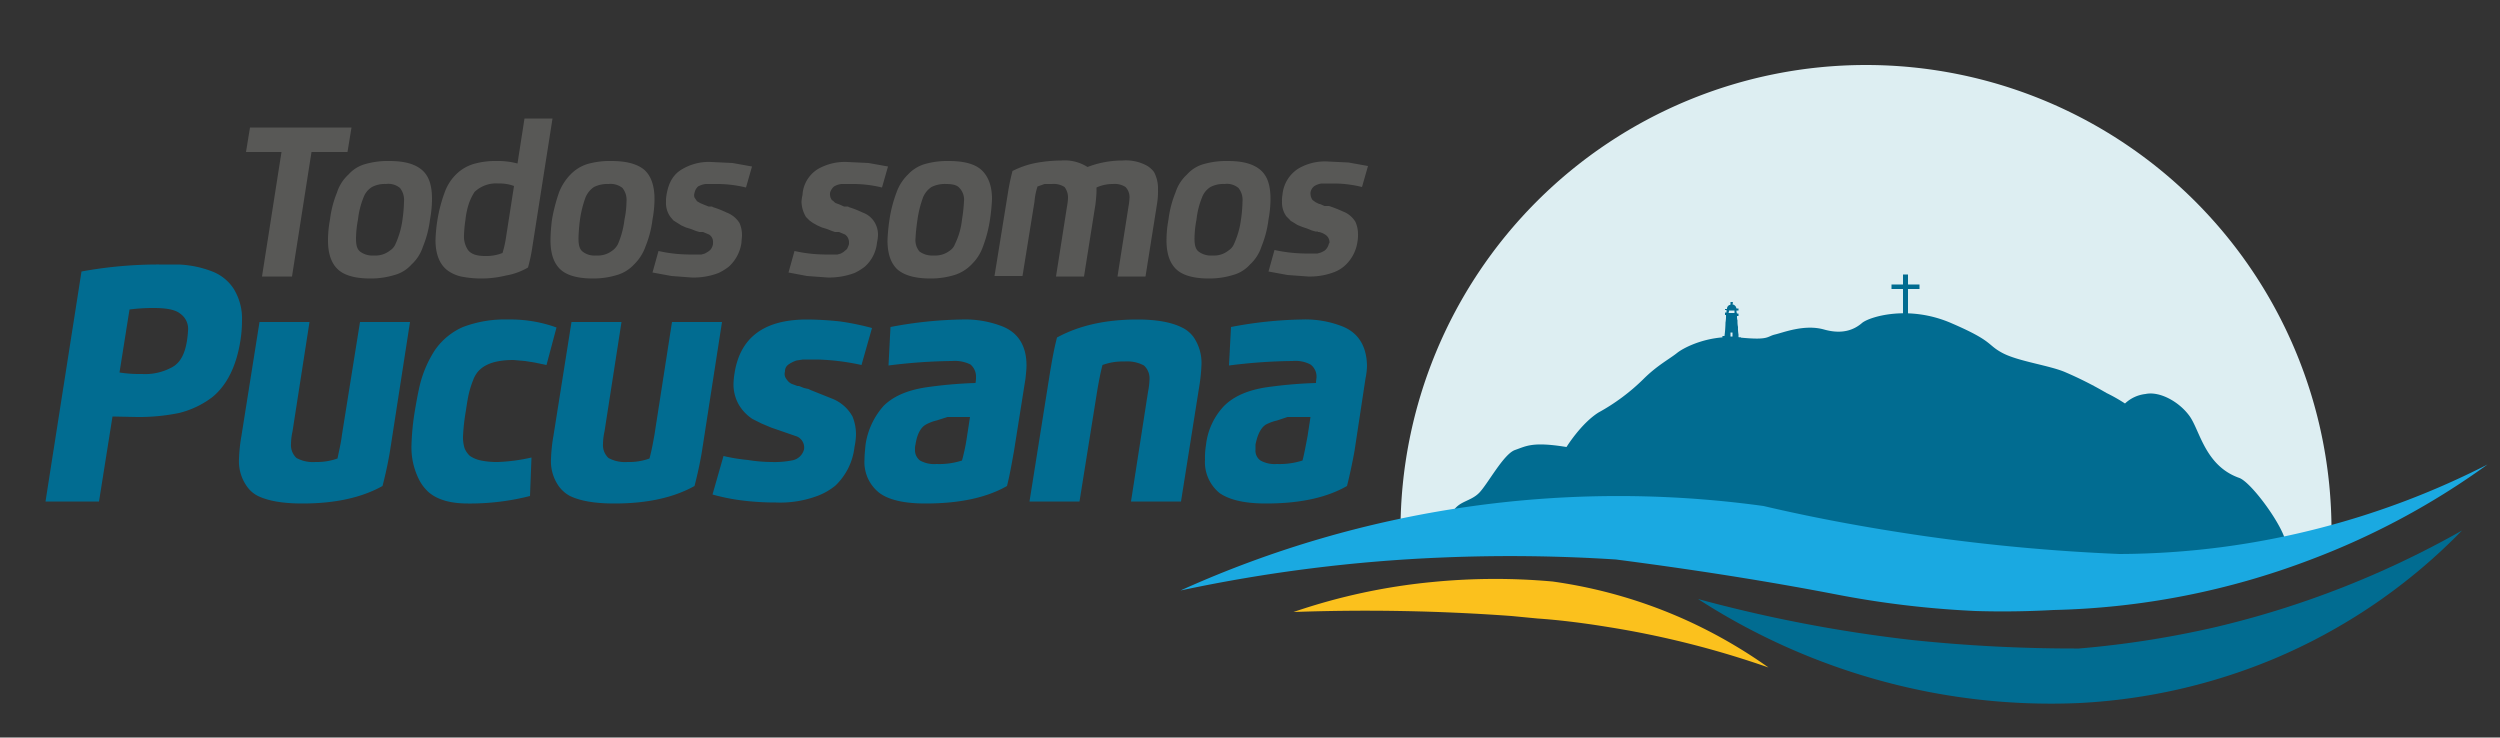<svg id="OBJECTS" xmlns="http://www.w3.org/2000/svg" viewBox="0 0 500 147.5"><rect x="0" y="0" width="500" height="147.5" fill="#333333" stroke="none"/><defs><style>.cls-1{fill:#016c91;}.cls-2{fill:#585856;}.cls-3{fill:#ddeef2;}.cls-4{fill:#1aa9e1;}.cls-5{fill:#fbc11d;}</style></defs><title>LOGO1</title><path class="cls-1" d="M22.5,83.3l-2.7,17H9.1l7.2-46a85.1,85.1,0,0,1,15.5-1.4h3.8a20.7,20.7,0,0,1,6.6,1.3,9,9,0,0,1,4.5,3.5,11.3,11.3,0,0,1,1.7,6.4,25.6,25.6,0,0,1-.3,3.9c-.8,5.2-2.7,9-5.6,11.4a18.1,18.1,0,0,1-6.7,3.2,39.9,39.9,0,0,1-8.4.8Zm3.4-21.4-2,12.6a26.4,26.4,0,0,0,4.5.3,11.2,11.2,0,0,0,6.1-1.4c1.6-.9,2.5-2.7,2.9-5.3a17.6,17.6,0,0,0,.2-1.9A3.7,3.7,0,0,0,36,62.7c-1-.8-2.8-1.1-5.3-1.1A36.4,36.4,0,0,0,25.9,61.9Z"/><path class="cls-1" d="M48.3,87.1l3.6-22.7h10L58.5,86.3a12.1,12.1,0,0,0-.3,2.5,3.5,3.5,0,0,0,1.1,2.8,6.9,6.9,0,0,0,3.8.8,12.3,12.3,0,0,0,4.4-.7c.3-1.5.7-3.1.9-4.8L72,64.4H82L78,90.2c-.4,2.4-.9,4.7-1.5,7-4.3,2.4-9.7,3.5-16,3.5-3.9,0-6.8-.5-8.9-1.5a5.9,5.9,0,0,1-2.2-1.9,8.6,8.6,0,0,1-1.6-5.5A32.8,32.8,0,0,1,48.3,87.1Z"/><path class="cls-1" d="M106.3,91.5l-.3,7.7a48.4,48.4,0,0,1-12.4,1.5c-3.4,0-6-.7-7.8-2.2a8.6,8.6,0,0,1-2-2.6,14.3,14.3,0,0,1-1.5-7A50.2,50.2,0,0,1,83,82c.3-1.8.6-3.4.9-4.7A22.8,22.8,0,0,1,87,70a13.3,13.3,0,0,1,5.6-4.6,23.5,23.5,0,0,1,9-1.5,27,27,0,0,1,9.7,1.6l-2,7.5-2.4-.5-1.9-.3-2.3-.2c-3.3,0-5.6.7-7,2.2a5.6,5.6,0,0,0-1.1,1.9,18.3,18.3,0,0,0-.8,2.5c-.2.8-.4,2-.6,3.4a41.3,41.3,0,0,0-.6,5.3,7.5,7.5,0,0,0,.3,2.3A4.2,4.2,0,0,0,94,91.2a6.3,6.3,0,0,0,2.2.9,15.8,15.8,0,0,0,3.4.3A35.4,35.4,0,0,0,106.3,91.5Z"/><path class="cls-1" d="M110.7,87.1l3.6-22.7h10l-3.4,21.9a12.1,12.1,0,0,0-.3,2.5,3.5,3.5,0,0,0,1.1,2.8,6.9,6.9,0,0,0,3.8.8,12,12,0,0,0,4.4-.7c.4-1.5.7-3.1,1-4.8l3.5-22.5h10l-4,25.8c-.4,2.4-.9,4.7-1.5,7-4.3,2.4-9.7,3.5-16,3.5-3.9,0-6.8-.5-8.9-1.5a6.7,6.7,0,0,1-2.2-1.9,8.6,8.6,0,0,1-1.6-5.5A32.8,32.8,0,0,1,110.7,87.1Z"/><path class="cls-1" d="M160.8,89.9a2.4,2.4,0,0,0-1.4-2.6l-2.6-.9-.6-.2-2-.7-1.9-.8-1.8-.9a8.8,8.8,0,0,1-2.7-2.8,8.2,8.2,0,0,1-1.1-4.2,14.9,14.9,0,0,1,.2-2.1c1.1-7.2,5.9-10.8,14.5-10.8a63.6,63.6,0,0,1,6.7.4,54.4,54.4,0,0,1,6.3,1.3L172.3,73a46.6,46.6,0,0,0-8.9-1.1h-2.8l-1.3.2a6,6,0,0,0-1.6.8,1.6,1.6,0,0,0-.7,1.4,1.7,1.7,0,0,0,0,1,2.8,2.8,0,0,0,.5.8,2.2,2.2,0,0,0,.9.7l1.1.4h.3l.5.2.5.2.9.2.4.2,4.5,1.8a8,8,0,0,1,3.9,3.5,9.6,9.6,0,0,1,.7,3.6,13.8,13.8,0,0,1-.3,2.5,12.6,12.6,0,0,1-3.8,7.7,12.7,12.7,0,0,1-3.4,2,21.3,21.3,0,0,1-8.5,1.4,53.3,53.3,0,0,1-6.7-.4,39.7,39.7,0,0,1-6-1.2l2.2-7.7a35.7,35.7,0,0,0,4.9.8,30.6,30.6,0,0,0,4.7.4,18.3,18.3,0,0,0,4-.3A3,3,0,0,0,160.8,89.9Z"/><path class="cls-1" d="M205.1,75.7l-2.3,14.5c-.4,2.2-.8,4.6-1.4,7-4.2,2.4-9.7,3.5-16.3,3.5-4.2,0-7.3-.7-9.2-2.1a7.8,7.8,0,0,1-3-6.7c0-.9.1-1.8.2-2.9a14.9,14.9,0,0,1,3.6-7.8c1.9-1.9,4.6-3.1,8.3-3.7a86.9,86.9,0,0,1,10.1-.9,5.4,5.4,0,0,0,.1-1.1,3.2,3.2,0,0,0-1.1-2.6,7.1,7.1,0,0,0-3.7-.7,107.5,107.5,0,0,0-12.7.9l.4-7.7a81.8,81.8,0,0,1,14.3-1.5,20.5,20.5,0,0,1,7.6,1.2c3.5,1.2,5.3,3.9,5.3,8C205.3,73.8,205.2,74.7,205.1,75.7Zm-17.8,8.4a8.4,8.4,0,0,0-2.1.8c-1.1.6-1.8,2-2.1,4a3.1,3.1,0,0,0-.1,1,2.6,2.6,0,0,0,1,2.2,5.8,5.8,0,0,0,3.3.7,14.6,14.6,0,0,0,5.1-.7,38.4,38.4,0,0,0,1-4.8l.6-3.9h-4.5Z"/><path class="cls-1" d="M219.5,77.8l-3.6,22.5h-10L210,74.5c.4-2.4.8-4.7,1.4-7,4.4-2.4,9.7-3.6,16.1-3.6,4,0,6.9.6,8.9,1.6a6.2,6.2,0,0,1,2.3,1.9,9.1,9.1,0,0,1,1.6,5.4,35.5,35.5,0,0,1-.5,4.8l-3.6,22.7h-10l3.4-21.9a14.9,14.9,0,0,0,.3-2.5,3.5,3.5,0,0,0-1.1-2.8,7.1,7.1,0,0,0-3.9-.8,11.6,11.6,0,0,0-4.4.7C220.1,74.5,219.8,76.1,219.5,77.8Z"/><path class="cls-1" d="M273.1,75.7l-2.2,14.5c-.4,2.2-.9,4.6-1.5,7-4.2,2.4-9.6,3.5-16.2,3.5q-6.3,0-9.3-2.1a8,8,0,0,1-2.9-6.7,15.2,15.2,0,0,1,.2-2.9,13.5,13.5,0,0,1,3.6-7.8c1.9-1.9,4.6-3.1,8.2-3.7a89,89,0,0,1,10.2-.9c0-.5.1-.9.1-1.1a3,3,0,0,0-1.2-2.6,6.5,6.5,0,0,0-3.6-.7,106.1,106.1,0,0,0-12.7.9l.4-7.7a80.8,80.8,0,0,1,14.2-1.5,20.2,20.2,0,0,1,7.6,1.2c3.5,1.2,5.3,3.9,5.4,8A13.8,13.8,0,0,1,273.1,75.7Zm-17.7,8.4a9.3,9.3,0,0,0-2.2.8c-1,.6-1.7,2-2.1,4v1a2.4,2.4,0,0,0,1,2.2,5.8,5.8,0,0,0,3.3.7,14.9,14.9,0,0,0,5.1-.7c.3-1.1.6-2.7,1-4.8l.6-3.9h-4.6Z"/><path class="cls-2" d="M50,25.5H70.3l-.8,4.9H62.3L58.4,55.3h-6l3.9-24.9H49.2Z"/><path class="cls-2" d="M74.1,55.7c-3,0-5.2-.6-6.5-1.8s-2-3.1-2-5.8a22.7,22.7,0,0,1,.4-4.2,21,21,0,0,1,1.4-5.4,8.3,8.3,0,0,1,2.3-3.6,7,7,0,0,1,3.4-2.1,16.5,16.5,0,0,1,4.8-.6c3,0,5.1.6,6.5,1.8s2,3.1,2,5.8a22.5,22.5,0,0,1-.4,4.1,21,21,0,0,1-1.4,5.4,8.3,8.3,0,0,1-2.3,3.6A7,7,0,0,1,78.9,55,16.2,16.2,0,0,1,74.1,55.7Zm-2.9-8c0,1.3.2,2.1.8,2.6a4.1,4.1,0,0,0,2.8.8,4.6,4.6,0,0,0,3.2-1,2.8,2.8,0,0,0,1.1-1.3,17.2,17.2,0,0,0,1.4-4.9,28.7,28.7,0,0,0,.3-3.6,3.8,3.8,0,0,0-.8-2.7,3.6,3.6,0,0,0-2.8-.8,5.5,5.5,0,0,0-2.8.6,4.1,4.1,0,0,0-1.7,2.1,16.4,16.4,0,0,0-1.1,4.4A21.2,21.2,0,0,0,71.2,47.7Z"/><path class="cls-2" d="M103.5,32.7l1.4-9h5.6l-4,25.5a32.9,32.9,0,0,1-.9,4.3,12.9,12.9,0,0,1-4.4,1.6,20.7,20.7,0,0,1-9,.2A7.3,7.3,0,0,1,89.4,54c-1.5-1.2-2.3-3.2-2.3-6a31.5,31.5,0,0,1,.4-4.1A29.8,29.8,0,0,1,89,38.3a9.5,9.5,0,0,1,2.4-3.6,8.4,8.4,0,0,1,3.3-1.9,15.6,15.6,0,0,1,4.6-.6A15.1,15.1,0,0,1,103.5,32.7Zm-3.8,4a6.2,6.2,0,0,0-4.8,1.7,10.9,10.9,0,0,0-1.5,3.7q-.2.8-.3,1.8a25,25,0,0,0-.3,3.2,4.8,4.8,0,0,0,.8,2.9c.6.8,1.7,1.2,3.4,1.2a8.8,8.8,0,0,0,3.5-.6,20.5,20.5,0,0,0,.7-3.1l1.6-10.3A8.1,8.1,0,0,0,99.7,36.7Z"/><path class="cls-2" d="M118.6,55.7c-3,0-5.2-.6-6.5-1.8s-2-3.1-2-5.8a34.4,34.4,0,0,1,.3-4.2,34.6,34.6,0,0,1,1.4-5.4,10.6,10.6,0,0,1,2.3-3.6,8.1,8.1,0,0,1,3.4-2.1,16.5,16.5,0,0,1,4.8-.6q4.5,0,6.6,1.8c1.3,1.2,2,3.1,2,5.8a22.5,22.5,0,0,1-.4,4.1,21,21,0,0,1-1.4,5.4,9.3,9.3,0,0,1-2.3,3.6,7.5,7.5,0,0,1-3.4,2.1A16.2,16.2,0,0,1,118.6,55.7Zm-2.9-8c0,1.3.2,2.1.8,2.6a3.8,3.8,0,0,0,2.7.8,4.8,4.8,0,0,0,3.3-1,3.6,3.6,0,0,0,1.1-1.3,17.7,17.7,0,0,0,1.3-4.9,18.6,18.6,0,0,0,.4-3.6,3.8,3.8,0,0,0-.8-2.7,3.8,3.8,0,0,0-2.8-.8,6,6,0,0,0-2.9.6,4.6,4.6,0,0,0-1.7,2.1,21.4,21.4,0,0,0-1.1,4.4A32.9,32.9,0,0,0,115.7,47.7Z"/><path class="cls-2" d="M142.6,48.5a1.7,1.7,0,0,0-.8-1.6l-1.2-.5h-.7l-.7-.2-1-.4-1-.3-.9-.4-.8-.5-.8-.5-.6-.7a4.7,4.7,0,0,1-.9-3,7.1,7.1,0,0,1,.1-1.4c.4-2.5,1.4-4.2,3.2-5.2a10.4,10.4,0,0,1,5.8-1.4l4.2.2,3.9.7-1.2,4.2a24.4,24.4,0,0,0-5.6-.7h-2.5a4.4,4.4,0,0,0-1.5.5,2.4,2.4,0,0,0-.7,1.3,1.4,1.4,0,0,0,0,.9l.4.6c.1.2.4.3.7.5l.7.3,1,.4h.6c.1,0,.2,0,.2.1a20,20,0,0,1,2.8,1.1,5.2,5.2,0,0,1,2.6,2.1,6,6,0,0,1,.5,2.4c0,.5-.1,1-.1,1.5a8,8,0,0,1-2.5,4.8,10.7,10.7,0,0,1-2.1,1.3,13.8,13.8,0,0,1-5.4.9l-4-.3-3.8-.7,1.2-4.3a28.4,28.4,0,0,0,6,.7h2.6l.7-.2.5-.3a2.2,2.2,0,0,0,.7-.6,2.3,2.3,0,0,0,.4-1Z"/><path class="cls-2" d="M169.8,48.5a1.9,1.9,0,0,0-.8-1.6l-1.2-.5H167l-.6-.2-1-.4-1-.3-.9-.4-.9-.5-.7-.5-.7-.7a6.3,6.3,0,0,1-.9-3,7.8,7.8,0,0,1,.2-1.4,6.5,6.5,0,0,1,3.1-5.2,10.8,10.8,0,0,1,5.9-1.4l4.2.2,3.9.7-1.2,4.2a24.4,24.4,0,0,0-5.6-.7h-2.5a3.7,3.7,0,0,0-1.5.5,2.6,2.6,0,0,0-.8,1.3,2.8,2.8,0,0,0,.1.9c.1.2.2.5.4.6s.3.3.6.5l.8.3.9.4h.7c.1,0,.2,0,.2.1a20,20,0,0,1,2.8,1.1,4.5,4.5,0,0,1,2.5,2.1,4.8,4.8,0,0,1,.6,2.4,7.7,7.7,0,0,1-.2,1.5,7.4,7.4,0,0,1-2.4,4.8,10.7,10.7,0,0,1-2.1,1.3,14.5,14.5,0,0,1-5.4.9l-4.1-.3-3.7-.7,1.2-4.3a28.4,28.4,0,0,0,6,.7h2.6l.7-.2.5-.3.7-.6a5.1,5.1,0,0,0,.4-1Z"/><path class="cls-2" d="M186.1,55.7q-4.5,0-6.6-1.8c-1.3-1.2-2-3.1-2-5.8a36.6,36.6,0,0,1,.4-4.2,26.1,26.1,0,0,1,1.4-5.4,9.3,9.3,0,0,1,2.3-3.6,7.5,7.5,0,0,1,3.4-2.1,16.5,16.5,0,0,1,4.8-.6c3,0,5.2.6,6.5,1.8s2.1,3.1,2.1,5.8a37.3,37.3,0,0,1-.4,4.1,26.1,26.1,0,0,1-1.4,5.4,9.3,9.3,0,0,1-2.3,3.6,8.1,8.1,0,0,1-3.4,2.1A16.2,16.2,0,0,1,186.1,55.7Zm-3-8a3.5,3.5,0,0,0,.8,2.6,4.3,4.3,0,0,0,2.8.8,4.8,4.8,0,0,0,3.3-1,2.7,2.7,0,0,0,1-1.3,14.5,14.5,0,0,0,1.4-4.9,32.5,32.5,0,0,0,.4-3.6,3.4,3.4,0,0,0-.9-2.7c-.5-.6-1.4-.8-2.7-.8a6,6,0,0,0-2.9.6,4.6,4.6,0,0,0-1.7,2.1,21.4,21.4,0,0,0-1.1,4.4A38,38,0,0,0,183.1,47.7Z"/><path class="cls-2" d="M231.4,40.8l-2.3,14.5h-5.6l2.2-14a12.8,12.8,0,0,0,.2-1.7,2.9,2.9,0,0,0-.8-2.2,4,4,0,0,0-2.5-.6,7.8,7.8,0,0,0-3.3.7v.6c0,.8-.1,1.7-.2,2.7l-2.3,14.5h-5.6l2.2-14a11.1,11.1,0,0,0,.2-1.7,3.4,3.4,0,0,0-.7-2.2,4,4,0,0,0-2.5-.6h-1.5l-1.4.5a13.3,13.3,0,0,0-.6,3l-2.4,14.9h-5.6l2.7-16.7a41.5,41.5,0,0,1,.9-4.3,17.7,17.7,0,0,1,4.6-1.6,29.6,29.6,0,0,1,5.2-.5,8.5,8.5,0,0,1,5.2,1.3,19.6,19.6,0,0,1,7-1.3,8.8,8.8,0,0,1,5,1.1,4.9,4.9,0,0,1,1.3,1.2,7,7,0,0,1,.8,3.5A15.2,15.2,0,0,1,231.4,40.8Z"/><path class="cls-2" d="M241.8,55.7c-3,0-5.2-.6-6.5-1.8s-2-3.1-2-5.8a22.7,22.7,0,0,1,.4-4.2,21,21,0,0,1,1.4-5.4,8.3,8.3,0,0,1,2.3-3.6,7,7,0,0,1,3.4-2.1,16.5,16.5,0,0,1,4.8-.6c3,0,5.1.6,6.5,1.8s2,3.1,2,5.8a22.5,22.5,0,0,1-.4,4.1,21,21,0,0,1-1.4,5.4,8.3,8.3,0,0,1-2.3,3.6,7,7,0,0,1-3.4,2.1A16.2,16.2,0,0,1,241.8,55.7Zm-2.9-8c0,1.3.2,2.1.8,2.6a4.1,4.1,0,0,0,2.8.8,4.6,4.6,0,0,0,3.2-1,2.8,2.8,0,0,0,1.1-1.3,17.2,17.2,0,0,0,1.4-4.9,28.7,28.7,0,0,0,.3-3.6,3.8,3.8,0,0,0-.8-2.7,3.6,3.6,0,0,0-2.8-.8,5.5,5.5,0,0,0-2.8.6,4.1,4.1,0,0,0-1.7,2.1,16.4,16.4,0,0,0-1.1,4.4A21.2,21.2,0,0,0,238.9,47.7Z"/><path class="cls-2" d="M265.9,48.5a1.8,1.8,0,0,0-.9-1.6,3.5,3.5,0,0,0-1.2-.5h-.2c0-.1-.1-.1-.2-.1h-.3l-.7-.2-1-.4-.9-.3-1-.4-.8-.5c-.3-.2-.6-.3-.7-.5l-.7-.7a4.7,4.7,0,0,1-.9-3,7.1,7.1,0,0,1,.1-1.4,6.9,6.9,0,0,1,3.2-5.2,10.5,10.5,0,0,1,5.9-1.4l4.1.2,3.9.7-1.2,4.2a23.6,23.6,0,0,0-5.5-.7h-2.6a3.8,3.8,0,0,0-1.4.5,2,2,0,0,0-.8,1.3,2.8,2.8,0,0,0,.1.9,3.3,3.3,0,0,0,.3.6l.7.5c.3.1.5.3.8.3l.9.4h.9a27.2,27.2,0,0,1,2.8,1.1,4.9,4.9,0,0,1,2.5,2.1,6,6,0,0,1,.5,2.4,7.6,7.6,0,0,1-.1,1.5,8,8,0,0,1-2.5,4.8,6.9,6.9,0,0,1-2.1,1.3,13.6,13.6,0,0,1-5.3.9l-4.1-.3-3.8-.7,1.2-4.3a29.9,29.9,0,0,0,6,.7h2.6l.7-.2.6-.3a1.7,1.7,0,0,0,.6-.6,2.3,2.3,0,0,0,.4-1C265.8,48.8,265.9,48.6,265.9,48.5Z"/><path class="cls-3" d="M466.3,106.1a93.1,93.1,0,0,0-186.2,0c0,1.3.1,2.7.1,4l113.1.6,1.9,2,39.9.9,6.7-2.6,19.1-1.7C461,107.6,466.3,107.8,466.3,106.1Z"/><path class="cls-1" d="M313.3,89.4s2.9-4.7,6.4-6.9a40.6,40.6,0,0,0,9-6.7c2.7-2.7,5.2-4,6.7-5.2s6.5-3.7,12.5-3.1,5.4-.2,7.1-.6,5.9-2.1,9.8-1,6.2-.1,7.6-1.3,9.2-3.7,17.8,0,7.1,4.3,10.3,6,9.6,2.5,12.7,3.9a74.4,74.4,0,0,1,8.1,4.1,33.6,33.6,0,0,1,3.7,2.1,7.1,7.1,0,0,1,4.1-1.9c2.8-.6,6.7,1.5,8.8,4.4s3.1,10,10,12.4c2.5,1,8.9,9.8,9.3,13.1l-28.6,5.6-138.5-5.6s-7.5-1.5-4.6-2.5,3.9-1.8,5.1-3.9,3.5-2,5.2-3.7,4.9-7.8,7.2-8.6S306.5,88.3,313.3,89.4Z"/><polygon class="cls-1" points="381.6 56.9 381.6 54.9 380.6 54.9 380.6 56.9 378.3 56.9 378.3 57.8 380.6 57.8 380.6 63.1 381.6 63.1 381.6 57.8 383.9 57.8 383.9 56.9 381.6 56.9"/><path class="cls-1" d="M348.2,67.5h-.4c-.1,0-.1,0-.1-.1v-.5a7.6,7.6,0,0,1-.1-1.5,5.3,5.3,0,0,1-.1-1.3,2.8,2.8,0,0,1-.1-.9h.2c.1,0,.1,0,.1-.1v-.3a.1.1,0,0,0-.1-.1h-.2a1.1,1.1,0,0,1-.1-.5c0-.1,0-.1.1-.1h.3v-.4h-.4c0-.1-.1-.2-.1-.3a1,1,0,0,0-.6-.5h-.1c.1-.2,0-.3.1-.5h-.5v.4c0,.1,0,.1-.1.2h-.1a.8.8,0,0,0-.5.7c0,.1,0,.1-.1.1H345V62h.3v.5h-.2c-.1,0-.1,0-.1.1v.4h.2a7.6,7.6,0,0,1-.1,1.5,24.5,24.5,0,0,1-.2,2.7h-.4s-.1,0,0,.1v.3h3.7Zm-1.7-.2h-.4v-.8h.4v.7Zm.4-4.7h-1.2a1.1,1.1,0,0,0,.1-.5h1c.1,0,.1,0,.1.1v.5Z"/><path class="cls-4" d="M236.1,118.1a212.5,212.5,0,0,1,116.6-16.9q14.9,3.5,32.1,6a391.8,391.8,0,0,0,39.1,3.6,162.3,162.3,0,0,0,40.5-5.3,163.3,163.3,0,0,0,33.1-12.6,151.1,151.1,0,0,1-35.3,19A154,154,0,0,1,410.7,122c-3.7.2-9.1.4-15.6.2a192.2,192.2,0,0,1-28.3-3.4c-9.9-1.9-24.3-4.4-43.6-6.9a328.2,328.2,0,0,0-34.7-.4A311.2,311.2,0,0,0,236.1,118.1Z"/><path class="cls-5" d="M258.7,122.4a121.2,121.2,0,0,1,27.8-6,128.4,128.4,0,0,1,24-.1,97.5,97.5,0,0,1,26.9,7.8,99.2,99.2,0,0,1,16.3,9.4,185.2,185.2,0,0,0-32.1-8.1c-4.9-.8-9.7-1.4-14.1-1.7l-5.2-.5A401.9,401.9,0,0,0,258.7,122.4Z"/><path class="cls-1" d="M339.6,119.8a286.2,286.2,0,0,0,42.8,8.2,311.1,311.1,0,0,0,33.4,1.7,194.4,194.4,0,0,0,27.4-4.3,187.3,187.3,0,0,0,49.2-19.3,114.2,114.2,0,0,1-37.7,25.7,116.4,116.4,0,0,1-38.7,8.8,128.7,128.7,0,0,1-33.1-2.8A130.9,130.9,0,0,1,339.6,119.8Z"/></svg>